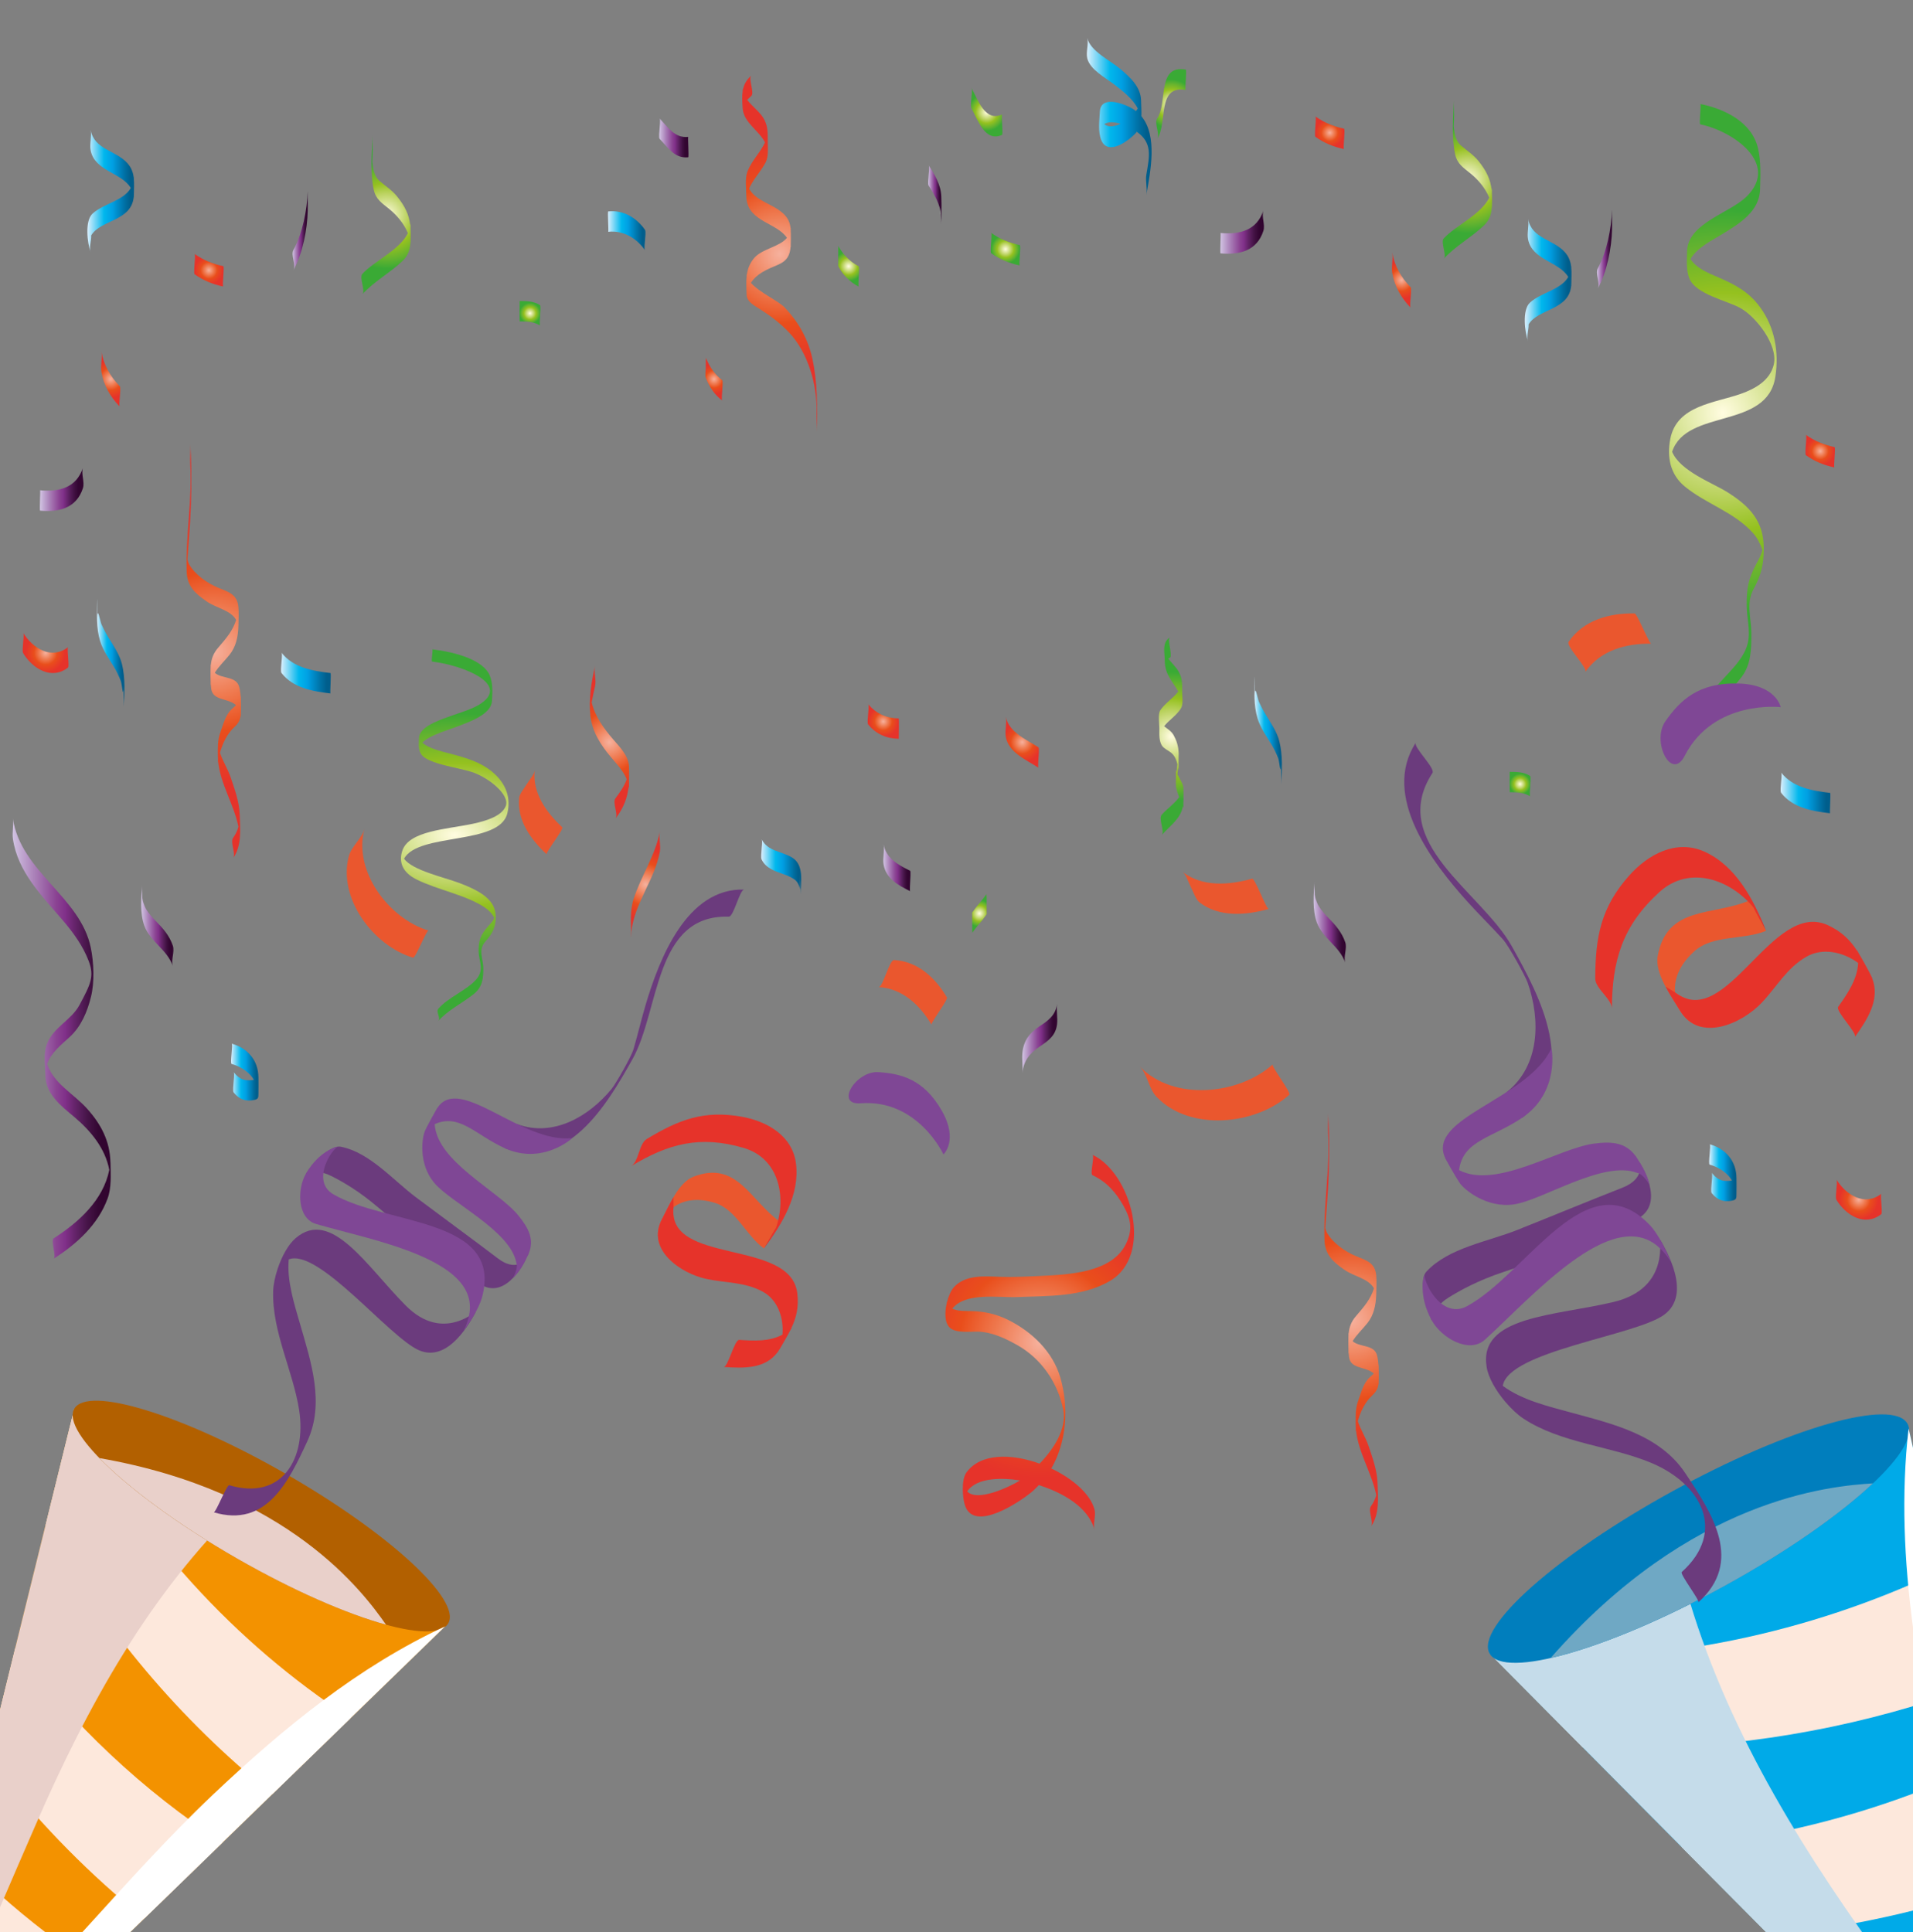 <svg width="393" height="397" viewBox="0 0 393 397" fill="none" xmlns="http://www.w3.org/2000/svg">
<rect x="0" y="0" width="393" height="397" fill="#808080" stroke="none"/>
<g clip-path="url(#clip0_813_6989)">
<path d="M22.702 238.986C22.701 238.927 22.692 238.872 22.69 238.813C22.691 238.775 22.691 238.737 22.691 238.7C22.69 238.714 22.687 238.726 22.685 238.739C22.563 234.434 20.786 231.017 17.915 227.806C15.093 224.649 11.03 222.657 9.698 218.606C10.475 216.295 12.459 214.757 14.341 213.027C16.67 210.888 17.95 207.811 18.69 204.795C19.438 201.747 19.275 197.788 18.655 194.735C16.519 184.228 4.266 179.148 2.651 168.163C2.851 169.524 2.449 170.98 2.651 172.35C3.652 179.16 8.58 184.032 12.864 189.043C15.032 191.58 16.996 194.26 18.202 197.393C19.451 200.636 18.558 202.285 16.355 206.427C14.586 209.752 10.762 211.061 9.525 214.807C8.915 216.651 9.297 219.079 9.329 220.995C9.395 224.852 12.596 227.232 15.275 229.495C18.692 232.382 21.633 235.971 22.45 240.352C21.23 246.524 16.2 251.108 11.024 254.415C10.368 254.834 11.634 258.212 11.024 258.602C15.755 255.579 20.117 251.632 22.097 246.258C22.931 243.995 22.733 241.359 22.702 238.986Z" fill="url(#paint0_linear_813_6989)"/>
<path d="M67.888 138.279C64.242 137.855 60.225 137.164 57.84 134.093C58.055 134.373 57.818 135.842 57.818 136.187C57.818 136.562 57.595 137.965 57.84 138.28C60.225 141.352 64.242 142.043 67.888 142.467C67.758 142.451 68.079 138.302 67.888 138.279Z" fill="url(#paint1_linear_813_6989)"/>
<path d="M132.494 47.205C130.752 44.728 128.046 43.104 124.957 43.436C124.778 43.456 125.074 47.61 124.957 47.623C128.046 47.291 130.753 48.915 132.494 51.391C132.274 51.078 132.515 49.671 132.515 49.297C132.515 48.894 132.741 47.555 132.494 47.205Z" fill="url(#paint2_linear_813_6989)"/>
<path d="M53.092 221.349C53.059 217.892 50.908 215.335 47.59 214.413C47.921 214.505 47.2 218.492 47.59 218.6C49.042 219.004 50.283 219.706 51.346 220.779C51.665 221.101 51.918 221.474 52.153 221.859C51.547 221.986 50.795 221.944 50.374 221.883C49.383 221.739 48.608 221.02 48.008 220.276C48.223 220.542 47.987 222.035 47.987 222.369C47.987 222.734 47.765 224.16 48.008 224.463C49.119 225.84 50.479 226.359 52.217 225.987C53.146 225.788 53.069 225.455 53.088 224.638C53.113 223.542 53.104 222.445 53.092 221.349Z" fill="url(#paint3_linear_813_6989)"/>
<path d="M162.777 176.212C160.655 174.879 157.72 174.939 156.478 172.428C156.693 172.861 156.458 174.047 156.458 174.521C156.458 175.026 156.246 176.145 156.478 176.614C157.359 178.394 159.217 178.976 160.964 179.601C161.757 179.885 162.528 180.201 163.215 180.691C164.938 181.917 164.148 185.18 164.427 179.619C164.365 180.88 164.487 182.672 164.438 183.657C164.561 181.21 165.189 177.726 162.777 176.212Z" fill="url(#paint4_linear_813_6989)"/>
<path d="M25.046 136.426C24.554 134.438 23.315 132.668 22.26 130.948C21.724 130.074 21.258 129.177 20.839 128.24C20.576 127.651 20.025 124.362 19.985 126.968C19.999 126.013 19.998 125.058 19.992 124.103C19.991 123.992 19.976 122.579 19.964 123.353C19.92 126.154 19.745 128.973 20.56 131.685C21.144 133.625 22.407 135.349 23.44 137.067C23.974 137.956 24.409 138.88 24.794 139.841C25.113 140.637 25.244 143.748 25.411 141.146C25.331 142.403 25.486 144.2 25.423 145.183C25.608 142.308 25.742 139.237 25.046 136.426Z" fill="url(#paint5_linear_813_6989)"/>
<path d="M27.491 36.7C27.491 36.591 27.491 36.48 27.491 36.37C27.489 36.419 27.479 36.459 27.476 36.507C27.346 35.451 27.006 34.454 26.172 33.525C23.773 30.852 19.393 30.776 18.621 26.704C18.875 28.044 18.365 29.538 18.621 30.891C19.428 35.144 24.974 35.448 26.875 38.625C25.344 41.27 21.329 41.794 19.024 43.88C17.369 45.377 17.936 49.968 18.621 51.826C18.252 50.828 18.786 49.486 18.741 48.351C20.729 45.095 27.015 45.497 27.482 40.412C27.485 40.436 27.494 40.457 27.496 40.481C27.496 40.373 27.496 40.267 27.496 40.158C27.502 40.061 27.51 39.968 27.511 39.868C27.523 38.764 27.592 37.706 27.491 36.7Z" fill="url(#paint6_linear_813_6989)"/>
<path d="M234.483 23.881C234.527 22.8 234.431 21.692 234.422 20.725C234.394 17.848 232.143 15.848 230.096 14.119C228.131 12.457 224.009 10.52 223.365 7.808C223.677 9.121 223.05 10.667 223.365 11.994C223.912 14.3 227.14 15.99 228.869 17.326C230.634 18.686 232.678 20.256 233.74 22.294C233.629 22.469 233.508 22.644 233.374 22.816C233.007 22.532 232.605 22.271 232.157 22.044C230.47 21.188 226.096 19.598 225.942 23.015C225.861 24.804 225.545 27.052 226.224 28.75C227.605 32.204 232.031 28.795 233.364 27.299C233.429 27.226 233.471 27.142 233.529 27.066C236.745 29.342 236.179 31.965 235.506 35.861C235.272 37.221 235.739 38.699 235.506 40.048C236.337 35.236 237.865 27.935 234.483 23.881ZM226.862 25.507C227.705 24.945 228.994 25.07 230.198 25.431C228.946 26.037 227.691 26.19 226.862 25.507Z" fill="url(#paint7_linear_813_6989)"/>
<path d="M17.031 96.124C15.686 100.208 12.168 101.079 8.239 100.73C8.33 100.738 8.083 104.903 8.239 104.917C12.168 105.266 15.686 104.394 17.031 100.311C17.449 99.043 16.62 97.374 17.031 96.124Z" fill="url(#paint8_linear_813_6989)"/>
<path d="M186.97 178.901C184.551 177.691 182.028 176.368 181.526 173.458C181.759 174.808 181.291 176.286 181.526 177.645C182.028 180.555 184.551 181.878 186.97 183.088C186.851 183.029 186.989 181.154 186.989 180.995C186.989 180.817 187.133 178.983 186.97 178.901Z" fill="url(#paint9_linear_813_6989)"/>
<path d="M35.502 194.276C34.779 192.176 33.456 190.691 31.919 189.141C31.239 188.455 30.627 187.74 30.106 186.925C29.832 186.496 29.657 186.018 29.484 185.543C29.354 185.188 29.322 184.773 29.316 184.551C29.31 184.753 29.287 185.165 29.222 185.901C29.345 184.514 29.099 183.095 29.222 181.714C28.982 184.406 28.729 187.647 29.662 190.221C30.836 193.457 34.338 195.089 35.502 198.462C35.075 197.226 35.935 195.532 35.502 194.276Z" fill="url(#paint10_linear_813_6989)"/>
<path d="M29.316 184.552C29.31 184.368 29.323 184.323 29.316 184.552V184.552Z" fill="url(#paint11_linear_813_6989)"/>
<path d="M141.382 28.125C138.572 28.422 137.243 26.129 135.52 24.356C135.722 24.564 135.5 26.166 135.5 26.45C135.5 26.762 135.285 28.301 135.52 28.543C137.243 30.315 138.572 32.609 141.382 32.312C141.56 32.293 141.268 28.138 141.382 28.125Z" fill="url(#paint12_linear_813_6989)"/>
<path d="M63.209 39.265C63.112 43.098 62.142 47.951 60.284 51.333C59.687 52.417 60.865 54.462 60.284 55.519C62.173 52.083 63.122 47.2 63.221 43.303C63.252 42.04 63.183 40.253 63.209 39.265Z" fill="url(#paint13_linear_813_6989)"/>
<path d="M217.153 206.273C216.878 208.547 215.393 209.652 213.593 210.827C211.511 212.186 210.281 213.787 210.035 216.322C209.9 217.707 210.169 219.13 210.035 220.509C210.282 217.959 211.517 216.392 213.593 215.014C215.388 213.822 216.876 212.746 217.153 210.461C217.32 209.082 216.986 207.644 217.153 206.273Z" fill="url(#paint14_linear_813_6989)"/>
<path d="M193.374 40.409C193.312 38.055 192.041 35.898 190.789 33.986C191.009 34.324 190.768 35.686 190.768 36.08C190.768 36.505 190.543 37.799 190.789 38.173C191.393 39.095 191.95 40.029 192.429 41.022C192.659 41.494 192.829 41.99 192.994 42.488C193.097 42.8 193.148 43.123 193.17 43.393C193.19 43.063 193.229 42.592 193.301 41.943C193.151 43.324 193.45 44.754 193.301 46.129C193.506 44.242 193.423 42.306 193.374 40.409Z" fill="url(#paint15_linear_813_6989)"/>
<path d="M193.17 43.393C193.109 44.411 193.228 44.067 193.17 43.393V43.393Z" fill="url(#paint16_linear_813_6989)"/>
<path d="M104.22 167.121C104.983 164.081 104.1 161.025 101.084 158.538C98.797 156.653 96.035 155.764 92.586 154.866C90.498 154.323 87.975 153.727 86.776 152.572C88.157 151.145 91.285 150.243 93.459 149.444C96.902 148.178 100.957 146.667 101.074 143.961C101.148 142.26 101.3 140.532 100.646 138.866C99.368 135.617 93.734 133.999 88.797 133.404C89.036 133.432 88.499 135.888 88.797 135.924C95.354 136.714 105.257 140.757 98.277 144.866C94.849 146.884 86.644 148.08 86.105 151.366C86.102 151.346 86.093 151.327 86.091 151.306V151.517C86.086 151.57 86.076 151.622 86.076 151.676C86.064 152.361 85.984 153.068 86.091 153.754V153.827C86.092 153.815 86.097 153.805 86.1 153.795C86.165 154.194 86.294 154.586 86.539 154.964C87.814 156.927 94.174 157.702 96.946 158.609C100.27 159.697 104.835 163.253 103.89 165.632C103.106 167.603 100.088 168.614 97.164 169.239C91.781 170.39 83.987 170.66 82.639 174.805C81.903 177.072 82.619 179.231 85.615 180.709C90.019 182.882 95.751 183.859 99.628 186.466C100.467 187.032 101.044 187.699 101.463 188.407C101.495 188.464 101.52 188.519 101.538 188.572C101.33 189.193 100.751 189.781 100.26 190.33C98.655 192.122 98.305 193.37 98.324 195.347C98.346 197.545 99.626 199.221 97.775 201.29C95.782 203.52 92.023 204.934 90.055 207.247C89.482 207.919 90.614 209.109 90.055 209.767C91.904 207.595 94.894 206.16 97.298 204.253C99.25 202.703 99.287 200.78 99.287 198.93C99.287 196.961 98.133 195.167 99.746 193.391C101.332 191.645 101.848 190.278 101.839 188.348C101.823 184.984 98.94 183.138 94.33 181.4C91.213 180.224 84.683 178.817 83.006 176.413C85.988 171.003 102.566 173.729 104.22 167.121Z" fill="url(#paint17_radial_813_6989)"/>
<path d="M209.492 50.352C207.375 49.903 205.39 49.113 203.631 47.841C203.794 47.959 203.611 49.726 203.611 49.934C203.611 50.168 203.428 51.881 203.631 52.028C205.39 53.299 207.375 54.09 209.492 54.54C209.239 54.486 209.808 50.419 209.492 50.352Z" fill="url(#paint18_radial_813_6989)"/>
<path d="M205.882 25.613C205.882 25.462 205.754 23.568 205.863 23.52C202.347 25.122 200.889 20.409 199.582 18.077C199.802 18.47 199.561 19.73 199.561 20.17C199.561 20.64 199.342 21.835 199.582 22.264C200.889 24.595 202.347 29.309 205.863 27.707C206.015 27.636 205.882 25.781 205.882 25.613Z" fill="url(#paint19_radial_813_6989)"/>
<path d="M176.403 54.702C174.63 53.777 173.141 52.287 172.216 50.515C172.257 50.596 172.201 51.077 172.201 51.129C172.196 51.622 172.194 52.115 172.194 52.61C172.194 53.103 172.196 53.596 172.201 54.09C172.202 54.178 172.159 54.596 172.216 54.703C173.141 56.476 174.63 57.965 176.403 58.89C176.279 58.826 176.422 56.96 176.422 56.797C176.423 56.613 176.571 54.791 176.403 54.702Z" fill="url(#paint20_radial_813_6989)"/>
<path d="M110.948 62.689C109.658 61.879 108.241 61.852 106.761 61.852C106.73 61.852 106.727 66.039 106.761 66.039C108.241 66.04 109.658 66.066 110.948 66.876C110.802 66.784 110.968 64.969 110.968 64.784C110.969 64.575 111.136 62.807 110.948 62.689Z" fill="url(#paint21_radial_813_6989)"/>
<path d="M202.69 187.262C202.693 186.769 202.695 186.275 202.695 185.782C202.695 185.288 202.693 184.795 202.69 184.302C202.69 184.28 202.636 183.744 202.674 183.688C201.773 185.004 200.643 186.141 199.743 187.457C199.687 187.538 199.728 188.016 199.728 188.07C199.723 188.563 199.722 189.057 199.722 189.55C199.722 190.044 199.723 190.537 199.728 191.03C199.728 191.052 199.78 191.589 199.743 191.644C200.643 190.329 201.773 189.191 202.674 187.876C202.729 187.796 202.689 187.316 202.69 187.262Z" fill="url(#paint22_radial_813_6989)"/>
<path d="M243.588 14.292C237.578 13.28 239.933 21.115 237.726 24.34C237.066 25.305 238.366 27.592 237.726 28.527C239.933 25.301 237.578 17.467 243.588 18.478C243.39 18.446 243.847 14.336 243.588 14.292Z" fill="url(#paint23_radial_813_6989)"/>
<path d="M84.342 49.517C84.367 48.966 84.363 48.4 84.363 47.815C84.363 47.574 84.349 47.35 84.338 47.121C84.337 46.679 84.337 46.239 84.337 45.797C84.332 45.973 84.299 46.141 84.276 46.312C84.03 44.077 83.201 42.375 81.57 40.35C80.534 39.064 79.155 38.201 77.922 37.14C76.917 36.274 76.642 34.662 76.49 33.265C76.509 32.811 76.53 32.356 76.551 31.901C76.606 30.642 76.495 28.849 76.539 27.864C76.376 31.544 76.021 35.312 76.775 38.947C77.195 40.969 78.48 41.731 79.976 42.951C81.544 44.23 83.001 45.965 83.791 47.897C82.1 51.382 76.845 53.648 74.451 56.261C73.741 57.034 75.132 59.706 74.451 60.448C76.904 57.772 80.113 56.081 82.72 53.591C83.9 52.464 84.229 51.195 84.322 49.809C84.328 49.842 84.337 49.875 84.342 49.907C84.343 49.778 84.342 49.647 84.342 49.517Z" fill="url(#paint24_radial_813_6989)"/>
<path d="M243.109 161.859C243.108 161.848 243.104 161.837 243.104 161.827V161.784C243.103 161.79 243.101 161.794 243.099 161.799C243.039 160.991 242.328 160.027 241.89 159.084C241.939 158.614 241.978 158.139 242.019 157.666C242.061 157.903 242.099 158.139 242.134 158.364C242.132 157.402 242.13 156.442 242.13 155.48C242.134 155.249 242.15 155.026 242.149 154.789C242.148 154.699 242.132 154.614 242.129 154.526C242.129 154.434 242.129 154.343 242.129 154.252C242.126 154.305 242.123 154.359 242.12 154.413C242.049 153.226 241.711 152.135 241.125 151.071C240.605 150.128 239.798 149.763 239.151 149.201C240.133 147.957 241.647 147.039 242.572 145.595C243.145 144.701 242.864 143.115 242.861 142.138C242.856 140.517 242.95 139.481 242.158 138.027C241.616 137.03 240.671 136.197 239.989 135.287C240.092 135.234 240.205 135.191 240.327 135.158C240.958 134.791 239.745 131.31 240.327 130.971C239.766 131.298 239.468 131.761 239.315 132.294C239.311 132.265 239.307 132.235 239.303 132.207C239.303 132.25 239.303 132.293 239.303 132.336C239.025 133.363 239.277 134.65 239.288 135.781C239.315 138.658 240.926 140.025 242.065 142.057C241.016 143.473 239.417 144.391 238.378 145.903C237.841 146.685 238.176 148.701 238.176 149.639C238.176 150.28 238.147 150.898 238.202 151.502C238.202 151.553 238.202 151.605 238.202 151.657C238.203 151.628 238.209 151.602 238.21 151.574C238.264 152.086 238.379 152.588 238.637 153.083C238.972 153.73 240.056 154.21 240.605 154.657C241.32 155.238 241.67 156.12 241.883 157.021C241.818 157.549 241.753 158.077 241.697 158.606C241.649 158.464 241.608 158.323 241.583 158.185C241.584 158.776 241.585 159.369 241.586 159.962C241.571 160.252 241.563 160.543 241.564 160.835C241.564 160.973 241.58 161.099 241.587 161.229C241.588 161.585 241.588 161.941 241.589 162.297C241.602 162.107 241.622 161.926 241.638 161.738C241.748 162.48 241.979 163.126 242.244 163.76C241.285 165.139 239.795 166.109 238.653 167.395C237.947 168.192 239.331 170.818 238.653 171.582C240.503 169.498 242.509 168.244 243.007 165.677C243.039 165.774 243.075 165.868 243.104 165.97V164.872C243.113 164.728 243.124 164.585 243.124 164.432C243.127 163.578 243.141 162.717 243.109 161.859Z" fill="url(#paint25_radial_813_6989)"/>
<path d="M224.426 237.252C224.932 237.485 223.869 241.181 224.426 241.439C227.299 242.766 229.241 244.96 230.777 247.685C232.415 250.59 232.717 252.745 231.278 255.631C228.356 261.496 219.474 261.866 213.882 262.134C211.069 262.268 208.219 262.423 205.405 262.326C202.175 262.213 198.327 261.863 195.955 264.467C195.394 265.083 194.864 266.26 194.539 267.556C194.528 267.509 194.513 267.467 194.504 267.417V267.698C194.047 269.63 194.056 271.792 195.13 272.781C196.398 273.948 199.424 273.543 200.986 273.59C203.765 273.672 206.502 274.969 208.891 276.299C213.912 279.095 217.361 284.1 218.43 289.695C219.163 293.532 216.54 297.63 213.577 300.704C207.779 298.6 201.375 298.516 198.506 302.575C197.472 304.038 197.704 307.818 198.291 309.421C200.28 314.855 209.59 308.443 211.732 306.71C212.341 306.216 212.894 305.677 213.423 305.118C218.235 306.635 223.568 309.574 224.847 314.294C224.497 313.002 225.2 311.414 224.847 310.107C223.985 306.922 220.35 303.777 215.977 301.702C219.158 296.192 219.615 289.116 217.831 283.02C216.267 277.676 212.002 273.622 207.149 271.192C204.714 269.973 202.253 269.428 199.562 269.365C198.492 269.34 196.772 269.42 195.634 268.866C198.368 265.447 205.063 266.64 208.968 266.481C215.358 266.218 222.25 266.513 227.973 263.202C237.123 257.905 232.395 240.935 224.426 237.252ZM198.706 306.418C200.667 303.428 206.227 303.605 209.54 304.162C207.392 305.484 200.782 308.636 198.706 306.418Z" fill="url(#paint26_radial_813_6989)"/>
<path d="M166.865 73.572C165.993 69.636 164.015 66.136 161.258 63.229C159.913 61.81 156.015 60.101 154.265 58.117C155.486 56.215 157.491 55.372 159.789 54.415C161.772 53.588 162.287 52.344 162.421 50.678C162.428 50.722 162.439 50.762 162.446 50.806C162.446 50.627 162.446 50.447 162.446 50.267C162.461 49.948 162.466 49.617 162.466 49.27C162.468 48.535 162.484 47.863 162.442 47.227C162.44 47.05 162.44 46.873 162.44 46.694C162.438 46.774 162.422 46.842 162.416 46.919C162.3 45.814 161.95 44.828 160.9 43.864C158.67 41.813 155.292 41.35 153.897 38.758C154.698 36.874 156.202 35.368 157.231 33.473C157.954 32.143 157.717 30.369 157.717 28.927C157.717 27.396 157.759 26.107 157.071 24.688C156.294 23.092 154.582 21.96 153.508 20.516C153.752 20.249 154.032 19.993 154.346 19.716C155.056 19.094 153.672 16.12 154.346 15.529C153.315 16.433 152.829 17.409 152.617 18.476C152.603 18.382 152.585 18.288 152.579 18.189C152.579 18.356 152.579 18.523 152.579 18.69C152.403 19.769 152.485 20.94 152.568 22.227C152.568 22.24 152.572 22.253 152.573 22.265C152.573 22.277 152.573 22.289 152.573 22.301C152.574 22.297 152.576 22.293 152.578 22.288C152.807 25.22 155.871 26.75 157.158 29.262C156.185 31.367 154.389 33.036 153.549 35.264C153.012 36.691 153.317 38.758 153.325 40.255C153.326 40.42 153.337 40.577 153.349 40.732C153.349 40.893 153.349 41.056 153.349 41.218C153.352 41.12 153.363 41.027 153.368 40.933C153.897 45.553 159.511 45.747 161.67 48.855C160.078 50.821 156.42 51.059 154.765 53.212C153.944 54.281 153.578 55.363 153.424 56.489C153.414 56.418 153.393 56.349 153.392 56.277C153.391 56.434 153.39 56.592 153.39 56.749C153.261 57.956 153.354 59.216 153.385 60.568C153.418 61.966 154.888 62.737 155.923 63.388C158.192 64.816 160.244 66.346 162.097 68.3C165.982 72.398 167.939 79.133 167.739 84.689C167.693 85.95 167.786 87.739 167.75 88.727C167.932 83.657 167.967 78.544 166.865 73.572Z" fill="url(#paint27_radial_813_6989)"/>
<path d="M49.48 143.668C49.48 143.484 49.48 143.3 49.48 143.116C49.473 143.15 49.461 143.178 49.453 143.212C49.408 142.525 49.325 141.841 49.146 141.147C48.552 138.836 45.633 139.548 44.131 138.227C44.944 136.889 46.172 135.759 47.159 134.521C48.473 132.871 48.889 130.877 48.97 128.835C48.971 128.843 48.973 128.849 48.973 128.857C48.973 128.813 48.973 128.769 48.973 128.726C48.98 128.565 48.987 128.405 48.989 128.243C49.001 127.067 49.087 125.841 48.973 124.669C48.722 122.092 46.964 121.627 44.821 120.746C42.566 119.82 40.048 118.051 38.83 115.903C38.682 115.587 38.58 115.257 38.505 114.919C38.65 113.093 38.78 111.265 38.908 109.438C39.326 103.442 39.459 97.399 39.103 91.395C39.162 92.378 39.018 94.173 39.092 95.433C39.528 102.803 38.097 110.104 38.347 117.469C38.448 120.447 40.083 121.921 42.448 123.561C44.445 124.947 47.374 125.332 48.513 127.362C47.847 129.515 46.517 131.113 44.839 133.045C43.853 134.18 43.434 135.306 43.309 136.646C43.3 136.6 43.287 136.564 43.28 136.515V137.013C43.27 137.19 43.263 137.367 43.261 137.552C43.256 138.423 43.241 139.288 43.28 140.152V140.702C43.282 140.662 43.297 140.627 43.299 140.588C43.319 140.899 43.349 141.209 43.392 141.519C43.735 144.009 46.843 143.39 48.483 144.867C48.219 145.138 47.92 145.397 47.603 145.69C46.296 146.895 45.837 148.927 45.248 150.538C44.972 151.291 44.849 152.042 44.794 152.8C44.792 152.769 44.784 152.739 44.782 152.709C44.782 152.796 44.782 152.883 44.782 152.971C44.737 153.73 44.755 154.496 44.757 155.283C44.758 155.444 44.772 155.602 44.779 155.763C44.778 156.115 44.778 156.467 44.777 156.821C44.788 156.714 44.81 156.601 44.824 156.492C45.276 161.064 48.043 165.23 48.982 169.846C48.771 170.642 48.439 171.354 47.89 172.131C47.221 173.074 48.536 175.404 47.89 176.317C49.698 173.765 49.352 170.346 49.242 167.349C49.146 164.705 48.203 162.121 47.361 159.644C46.813 158.032 45.768 156.369 45.189 154.667C45.73 152.681 46.721 150.689 48.121 149.396C49.021 148.568 49.331 147.883 49.44 146.981C49.45 147.066 49.468 147.138 49.474 147.229C49.474 147.018 49.474 146.807 49.474 146.596C49.491 146.339 49.498 146.069 49.499 145.767C49.502 145.051 49.507 144.357 49.48 143.668Z" fill="url(#paint28_radial_813_6989)"/>
<path d="M184.642 147.602C182.102 147.56 179.999 146.633 178.361 144.671C178.575 144.927 178.341 146.441 178.341 146.765C178.341 147.119 178.119 148.567 178.361 148.858C179.999 150.82 182.102 151.746 184.642 151.789C184.65 151.789 184.697 147.603 184.642 147.602Z" fill="url(#paint29_radial_813_6989)"/>
<path d="M148.359 78.099C146.757 76.87 145.765 75.349 145.009 73.493C145.052 73.599 144.995 74.023 144.994 74.106C144.99 74.599 144.989 75.093 144.989 75.586C144.989 76.138 144.795 77.155 145.009 77.68C145.765 79.535 146.756 81.056 148.358 82.285C148.186 82.153 148.379 80.411 148.379 80.192C148.379 79.947 148.569 78.259 148.359 78.099Z" fill="url(#paint30_radial_813_6989)"/>
<path d="M135.547 170.856C134.639 175.791 131.678 179.968 130.16 184.702C129.383 187.12 129.628 189.842 129.674 192.342C129.689 193.116 129.702 191.701 129.702 191.591C129.703 191.54 129.701 191.489 129.702 191.438C130.326 185.579 134.485 180.814 135.547 175.043C135.795 173.688 135.299 172.199 135.547 170.856Z" fill="url(#paint31_radial_813_6989)"/>
<path d="M24.605 79.355C22.675 77.369 21.298 74.987 20.837 72.237C21.063 73.589 20.609 75.063 20.837 76.424C21.297 79.175 22.675 81.557 24.605 83.543C24.404 83.335 24.626 81.732 24.626 81.449C24.627 81.135 24.841 79.596 24.605 79.355Z" fill="url(#paint32_radial_813_6989)"/>
<path d="M45.853 54.681C43.737 54.232 41.752 53.441 39.992 52.169C40.156 52.287 39.972 54.053 39.972 54.264C39.972 54.496 39.791 56.21 39.992 56.356C41.752 57.629 43.737 58.419 45.853 58.869C45.6 58.815 46.169 54.748 45.853 54.681Z" fill="url(#paint33_radial_813_6989)"/>
<path d="M276.108 26.44C273.991 25.99 272.005 25.201 270.246 23.928C270.41 24.046 270.225 25.813 270.225 26.021C270.225 26.254 270.043 27.968 270.246 28.115C272.005 29.387 273.991 30.177 276.108 30.627C275.854 30.573 276.422 26.507 276.108 26.44Z" fill="url(#paint34_radial_813_6989)"/>
<path d="M213.336 153.541C210.898 151.943 207.236 150.458 206.636 147.261C206.889 148.603 206.382 150.095 206.636 151.448C207.236 154.645 210.898 156.131 213.336 157.728C213.185 157.63 213.358 155.828 213.358 155.636C213.358 155.419 213.528 153.667 213.336 153.541Z" fill="url(#paint35_radial_813_6989)"/>
<path d="M14 135.05C14 134.827 13.806 133.093 13.978 132.957C10.604 135.602 6.719 133.213 4.768 130.026C4.988 130.387 4.746 131.705 4.746 132.119C4.746 132.564 4.524 133.815 4.768 134.212C6.719 137.4 10.605 139.789 13.978 137.144C14.19 136.977 14 135.299 14 135.05Z" fill="url(#paint36_radial_813_6989)"/>
<path d="M375.963 162.898C372.317 162.474 368.3 161.783 365.915 158.712C366.131 158.991 365.893 160.46 365.893 160.805C365.893 161.18 365.67 162.583 365.915 162.898C368.3 165.97 372.317 166.661 375.963 167.085C375.834 167.071 376.155 162.92 375.963 162.898Z" fill="url(#paint37_linear_813_6989)"/>
<path d="M356.738 242.028C356.705 238.571 354.554 236.014 351.236 235.092C351.567 235.184 350.847 239.171 351.236 239.279C352.689 239.683 353.93 240.385 354.992 241.458C355.311 241.78 355.565 242.153 355.799 242.538C355.194 242.665 354.442 242.623 354.022 242.562C353.03 242.418 352.255 241.699 351.655 240.954C351.87 241.221 351.635 242.714 351.635 243.048C351.635 243.413 351.412 244.839 351.655 245.141C352.768 246.519 354.127 247.038 355.865 246.666C356.793 246.467 356.716 246.134 356.735 245.317C356.759 244.221 356.75 243.124 356.738 242.028Z" fill="url(#paint38_linear_813_6989)"/>
<path d="M262.829 152.331C262.336 150.343 261.097 148.572 260.043 146.853C259.507 145.979 259.04 145.081 258.622 144.145C258.359 143.556 257.808 140.267 257.768 142.872C257.782 141.918 257.781 140.963 257.775 140.008C257.774 139.897 257.757 138.484 257.747 139.258C257.703 142.058 257.528 144.878 258.343 147.589C258.927 149.53 260.189 151.254 261.223 152.972C261.757 153.86 262.192 154.784 262.577 155.746C262.895 156.542 263.027 159.652 263.194 157.05C263.114 158.308 263.269 160.104 263.206 161.087C263.39 158.213 263.525 155.142 262.829 152.331Z" fill="url(#paint39_linear_813_6989)"/>
<path d="M322.791 54.981C322.791 54.871 322.791 54.761 322.791 54.651C322.789 54.7 322.779 54.74 322.776 54.788C322.646 53.732 322.305 52.735 321.471 51.805C319.073 49.132 314.693 49.057 313.921 44.984C314.175 46.325 313.664 47.819 313.921 49.171C314.727 53.425 320.273 53.729 322.175 56.906C320.644 59.551 316.629 60.075 314.324 62.161C312.669 63.658 313.235 68.248 313.921 70.106C313.551 69.107 314.086 67.766 314.041 66.631C316.028 63.376 322.314 63.777 322.782 58.693C322.784 58.717 322.794 58.737 322.796 58.762C322.796 58.654 322.796 58.547 322.796 58.438C322.801 58.342 322.81 58.249 322.811 58.148C322.822 57.044 322.89 55.986 322.791 54.981Z" fill="url(#paint40_linear_813_6989)"/>
<path d="M259.54 43.263C258.195 47.347 254.675 48.218 250.747 47.869C250.838 47.877 250.592 52.042 250.747 52.056C254.676 52.405 258.195 51.533 259.54 47.45C259.956 46.182 259.128 44.513 259.54 43.263Z" fill="url(#paint41_linear_813_6989)"/>
<path d="M276.365 193.594C275.641 191.494 274.319 190.009 272.782 188.459C272.102 187.773 271.49 187.058 270.969 186.243C270.695 185.814 270.519 185.336 270.347 184.862C270.217 184.506 270.185 184.092 270.179 183.869C270.173 184.071 270.151 184.483 270.085 185.219C270.208 183.832 269.962 182.413 270.085 181.032C269.845 183.724 269.592 186.965 270.525 189.539C271.699 192.775 275.201 194.407 276.365 197.78C275.94 196.545 276.8 194.851 276.365 193.594Z" fill="url(#paint42_linear_813_6989)"/>
<path d="M270.18 183.871C270.174 183.686 270.186 183.641 270.18 183.871V183.871Z" fill="url(#paint43_linear_813_6989)"/>
<path d="M331.162 43.063C331.066 46.897 330.095 51.75 328.237 55.131C327.64 56.215 328.818 58.26 328.237 59.317C330.126 55.882 331.075 50.998 331.173 47.101C331.204 45.838 331.137 44.05 331.162 43.063Z" fill="url(#paint44_linear_813_6989)"/>
<path d="M364.727 77.382C365.49 72.332 364.607 67.254 361.591 63.121C359.303 59.99 356.543 58.512 353.093 57.021C351.005 56.119 348.482 55.128 347.283 53.209C348.664 50.839 351.792 49.34 353.966 48.012C357.41 45.91 361.464 43.4 361.582 38.904C361.656 36.078 361.808 33.208 361.153 30.44C359.875 25.042 354.241 22.353 349.305 21.365C349.543 21.412 349.006 25.492 349.305 25.552C355.861 26.865 365.765 33.582 358.785 40.408C355.356 43.76 347.151 45.747 346.611 51.208C346.608 51.173 346.6 51.142 346.598 51.107V51.457C346.592 51.545 346.583 51.631 346.583 51.721C346.571 52.858 346.491 54.033 346.598 55.174V55.294C346.599 55.276 346.603 55.259 346.606 55.241C346.671 55.905 346.8 56.557 347.045 57.183C348.32 60.445 354.68 61.731 357.453 63.24C360.777 65.048 365.342 70.955 364.396 74.906C363.612 78.181 360.595 79.862 357.67 80.9C352.287 82.811 344.493 83.26 343.145 90.146C342.409 93.912 343.126 97.5 346.121 99.955C350.526 103.567 356.258 105.187 360.134 109.519C360.974 110.458 361.551 111.566 361.969 112.744C362.002 112.838 362.025 112.929 362.045 113.017C361.837 114.048 361.257 115.027 360.766 115.938C359.162 118.917 358.812 120.989 358.831 124.274C358.852 127.926 360.132 130.709 358.282 134.148C356.289 137.853 352.529 140.202 350.562 144.044C349.989 145.161 351.121 147.139 350.562 148.231C352.41 144.622 355.4 142.239 357.804 139.069C359.756 136.494 359.793 133.3 359.793 130.226C359.793 126.954 358.639 123.975 360.252 121.024C361.839 118.123 362.354 115.851 362.345 112.645C362.329 107.058 359.447 103.989 354.837 101.101C351.719 99.147 345.189 96.812 343.512 92.816C346.496 83.832 363.074 88.36 364.727 77.382Z" fill="url(#paint45_radial_813_6989)"/>
<path d="M314.346 159.413C313.056 158.603 311.639 158.576 310.159 158.575C310.128 158.575 310.125 162.761 310.159 162.761C311.639 162.762 313.056 162.789 314.346 163.599C314.199 163.507 314.365 161.692 314.365 161.506C314.365 161.298 314.534 159.531 314.346 159.413Z" fill="url(#paint46_radial_813_6989)"/>
<path d="M306.497 42.232C306.521 41.682 306.518 41.115 306.518 40.531C306.518 40.29 306.503 40.066 306.493 39.837C306.492 39.395 306.492 38.954 306.492 38.513C306.487 38.689 306.454 38.857 306.431 39.027C306.185 36.792 305.355 35.091 303.724 33.066C302.689 31.78 301.31 30.917 300.077 29.855C299.072 28.989 298.796 27.377 298.644 25.98C298.664 25.527 298.685 25.072 298.704 24.617C298.761 23.357 298.649 21.565 298.693 20.58C298.53 24.259 298.174 28.028 298.929 31.663C299.349 33.685 300.634 34.447 302.13 35.667C303.698 36.945 305.155 38.68 305.945 40.612C304.254 44.098 298.999 46.364 296.604 48.976C295.895 49.75 297.285 52.421 296.604 53.163C299.058 50.486 302.267 48.797 304.874 46.307C306.054 45.179 306.383 43.91 306.476 42.525C306.482 42.558 306.491 42.591 306.496 42.623C306.498 42.493 306.497 42.363 306.497 42.232Z" fill="url(#paint47_radial_813_6989)"/>
<path d="M283.23 280.993C283.23 280.809 283.23 280.625 283.231 280.441C283.224 280.475 283.211 280.503 283.204 280.536C283.159 279.849 283.075 279.166 282.896 278.471C282.303 276.16 279.384 276.872 277.882 275.551C278.694 274.213 279.923 273.083 280.91 271.845C282.224 270.195 282.639 268.201 282.721 266.159C282.722 266.167 282.724 266.173 282.724 266.18C282.724 266.137 282.724 266.092 282.724 266.049C282.73 265.888 282.738 265.728 282.74 265.566C282.752 264.39 282.838 263.165 282.724 261.993C282.472 259.416 280.715 258.951 278.571 258.07C276.317 257.143 273.799 255.376 272.581 253.227C272.432 252.911 272.329 252.581 272.256 252.243C272.401 250.417 272.531 248.589 272.659 246.762C273.077 240.766 273.209 234.723 272.854 228.719C272.913 229.702 272.768 231.497 272.842 232.757C273.279 240.127 271.847 247.428 272.098 254.793C272.199 257.771 273.834 259.245 276.198 260.885C278.195 262.271 281.124 262.656 282.264 264.686C281.597 266.839 280.267 268.437 278.589 270.369C277.603 271.504 277.185 272.63 277.059 273.97C277.051 273.924 277.038 273.888 277.03 273.839V274.337C277.021 274.513 277.013 274.691 277.012 274.876C277.007 275.747 276.993 276.612 277.03 277.476V278.026C277.033 277.986 277.047 277.951 277.051 277.912C277.071 278.222 277.101 278.533 277.144 278.843C277.486 281.333 280.595 280.714 282.234 282.191C281.97 282.461 281.671 282.72 281.354 283.014C280.048 284.219 279.589 286.251 279 287.863C278.723 288.616 278.6 289.367 278.546 290.125C278.543 290.094 278.536 290.064 278.534 290.034C278.534 290.121 278.534 290.209 278.534 290.296C278.489 291.055 278.507 291.821 278.508 292.608C278.509 292.769 278.524 292.927 278.53 293.088C278.529 293.44 278.529 293.792 278.528 294.145C278.539 294.038 278.562 293.925 278.575 293.816C279.027 298.388 281.794 302.554 282.735 307.17C282.524 307.966 282.192 308.678 281.642 309.455C280.973 310.398 282.288 312.728 281.642 313.641C283.451 311.089 283.104 307.67 282.995 304.673C282.899 302.029 281.955 299.445 281.113 296.968C280.565 295.356 279.521 293.693 278.942 291.991C279.482 290.004 280.474 288.013 281.874 286.72C282.773 285.892 283.084 285.207 283.193 284.305C283.202 284.39 283.221 284.462 283.226 284.553C283.226 284.342 283.226 284.131 283.226 283.92C283.243 283.663 283.251 283.393 283.252 283.091C283.253 282.376 283.257 281.682 283.23 280.993Z" fill="url(#paint48_radial_813_6989)"/>
<path d="M289.786 59.011C287.856 57.026 286.479 54.643 286.019 51.894C286.244 53.246 285.79 54.719 286.019 56.081C286.478 58.831 287.856 61.214 289.786 63.199C289.586 62.992 289.807 61.389 289.807 61.106C289.807 60.792 290.022 59.252 289.786 59.011Z" fill="url(#paint49_radial_813_6989)"/>
<path d="M376.87 91.854C374.754 91.404 372.768 90.614 371.009 89.342C371.173 89.46 370.988 91.226 370.988 91.435C370.988 91.668 370.807 93.382 371.009 93.528C372.768 94.801 374.754 95.59 376.87 96.041C376.617 95.987 377.185 91.92 376.87 91.854Z" fill="url(#paint50_radial_813_6989)"/>
<path d="M386.506 247.356C386.506 247.133 386.311 245.399 386.485 245.263C383.111 247.909 379.225 245.519 377.274 242.332C377.495 242.693 377.254 244.01 377.254 244.424C377.254 244.87 377.031 246.12 377.274 246.519C379.225 249.706 383.112 252.096 386.485 249.45C386.696 249.284 386.506 247.606 386.506 247.356Z" fill="url(#paint51_radial_813_6989)"/>
<path d="M129.226 160.3C129.251 159.623 129.248 158.917 129.23 158.17C129.23 158.163 129.23 158.155 129.23 158.148C129.23 158.148 129.23 158.15 129.23 158.152C129.223 157.921 129.215 157.687 129.207 157.447C129.13 155.314 127.33 153.478 126.027 151.969C124.034 149.661 122.267 147.251 121.553 144.316C121.738 143.201 121.996 142.099 122.25 140.981C122.553 139.648 121.95 138.112 122.25 136.794C121.495 140.109 120.894 143.656 121.294 147.086C121.674 150.354 123.368 153.002 125.439 155.475C126.694 156.974 128.055 158.366 128.754 160.108C128.237 161.514 127.396 162.746 126.437 164.009C125.754 164.91 127.097 167.326 126.437 168.195C128.202 165.869 128.903 163.839 129.139 161.549C129.175 161.782 129.215 162.013 129.224 162.26C129.224 161.606 129.226 160.953 129.226 160.3Z" fill="url(#paint52_radial_813_6989)"/>
<path d="M325.169 359.012L345.432 379.437L362.817 396.948H393V297.471L391.877 292.519L306.002 339.695L306.683 340.377L325.169 359.012Z" fill="#00AAE8"/>
<path d="M393 325.314C366.078 337.028 336.505 342.285 306.682 340.377L325.169 359.012C348.105 359.972 371.023 357.08 393 350.541V325.314Z" fill="#FDE8DC"/>
<path d="M369.669 396.948C377.518 395.917 385.308 394.441 393 392.527V368.502C377.738 374.205 361.744 377.889 345.432 379.436L362.817 396.947L369.669 396.948Z" fill="#FDE8DC"/>
<path d="M325.169 359.012L345.433 379.436L362.818 396.948H382.531C382.422 396.792 382.311 396.634 382.201 396.479C365.2 372.297 350.781 346.97 344.396 318.603L306.003 339.695L306.683 340.377L325.169 359.012Z" fill="#C5DCEA"/>
<path d="M391.877 292.519C394.828 297.893 377.998 312.81 354.284 325.837C330.57 338.864 308.953 345.07 306.002 339.695C303.049 334.322 319.88 319.405 343.593 306.377C367.307 293.351 388.923 287.147 391.877 292.519Z" fill="#007EBD"/>
<path d="M318.547 340.647C327.647 338.582 340.613 333.347 354.284 325.838C367.175 318.756 378.025 311.118 384.775 304.756C375.926 305.316 347.39 307.779 318.547 340.647Z" fill="#6FA8C4"/>
<path d="M393 297.473L392.095 293.483C390.545 307.034 391.176 320.703 393 334.344V297.473Z" fill="white"/>
<path d="M365.82 145.282C365.82 145.282 352.04 143.662 346.088 155.301C343.377 160.6 339.198 152.338 342.159 148.148C345.118 143.957 348.851 140.192 357.152 140.429C364.896 140.649 365.82 145.282 365.82 145.282Z" fill="#7F4795"/>
<path d="M341.821 270.156C347.77 265.876 342.121 256.621 341.134 254.812C340.506 253.659 343.655 264.586 331.486 267.494C319.357 270.389 303.699 270.343 305.411 280.862C305.778 283.109 307.344 285.742 309.181 287.925L309.262 288.069C309.247 288.041 309.242 288.014 309.231 287.983C310.456 289.431 311.795 290.68 312.988 291.466C320.634 296.489 330.803 297.064 339.132 300.509C349.548 304.815 354.745 314.64 345.495 322.973C345.052 323.37 349.275 328.865 348.911 329.193C358.184 320.841 351.853 311.072 346.189 302.618C340.904 294.732 331.29 292.541 322.735 290.205C318.235 288.976 312.678 287.674 308.721 284.719C309.941 277.579 335.873 274.436 341.821 270.156Z" fill="#6B3B7D"/>
<path d="M336.844 238.888C336.844 238.888 338.005 242.163 333.337 243.998C326.104 246.837 318.925 249.815 311.705 252.695C305.696 255.093 297.579 256.352 293.056 261.238C290.919 263.548 294.127 271.257 294.127 271.257C294.127 271.257 294.246 268.675 297.563 266.601C299.923 265.127 303.596 263.077 308.947 261.306C319.159 257.926 326.556 254.182 336.587 250.292C342.277 247.032 336.844 238.888 336.844 238.888Z" fill="#6B3B7D"/>
<path d="M294.283 158.799C294.917 157.827 290.282 153.472 290.866 152.578C283.703 163.548 294.266 177.296 301.629 185.434C303.944 187.994 306.414 190.409 308.733 192.966C309.978 194.338 313.383 200.598 313.837 201.896C316.542 209.643 316.302 218.939 309.598 224.318C309.237 224.606 312.971 229.434 312.694 229.657C324.549 220.147 316.465 204.866 310.546 194.342C304.287 183.211 284.992 173.027 294.283 158.799Z" fill="#6B3B7D"/>
<path d="M338.859 243.405C338.421 240.996 336.464 238.196 336.38 238.062C336.191 237.72 335.957 237.361 336.021 237.522C333.983 234.716 331.155 234.473 327.475 234.953C320.147 235.914 307.363 244.412 299.749 240.398C300.524 234.291 306.538 233.816 312.695 229.656C320.515 224.369 318.761 215.294 318.715 215.392C313.801 225.901 292.934 229.613 296.918 237.954C296.89 237.921 296.839 237.86 296.839 237.86C296.839 237.86 299.074 241.948 299.994 243.2C300.913 244.452 305.415 248.252 311.02 247.444C316.865 246.603 329.419 238.254 336.37 240.983C337.549 241.127 338.859 243.405 338.859 243.405Z" fill="#7F4795"/>
<path d="M338.953 251.715C326.012 238.075 313.705 261.704 301.361 268.362C296.642 270.908 292.936 264.691 292.618 261.95C292.551 261.99 291.222 265.971 294.126 271.259C296.093 274.84 301.783 278.217 305.068 275.232C314.683 266.501 331.157 247.563 340.785 256.243C342.497 257.784 343.333 259.421 343.333 259.421C342.36 257.051 340.732 253.588 338.953 251.715Z" fill="#7F4795"/>
<path d="M359.423 184.998C351.911 188.229 342.43 185.981 340.554 196.434C339.914 200.012 343.347 204.645 345.093 207.572C346.325 209.633 348.003 210.675 349.851 211.022L346.662 205.219C345.819 204.984 344.969 204.551 344.113 203.881C343.873 200.697 345.381 197.884 348.076 195.439C351.893 191.972 358.3 193.172 362.842 191.218C362.682 191.287 359.682 184.888 359.423 184.998Z" fill="#EA572E"/>
<path d="M381.95 196.034C381.806 195.775 381.666 195.517 381.527 195.259C381.536 195.301 381.534 195.339 381.544 195.38C380.113 193.193 378.402 191.402 375.475 190.066C363.974 184.819 354.661 212.113 344.114 203.882L342.167 202.703C343.125 204.509 344.288 206.222 345.094 207.573C349.125 214.312 357.887 210.275 361.922 206.01C365.065 202.688 367.002 198.937 371.08 196.571C374.42 194.629 378.67 195.576 381.732 197.839C381.564 201.16 379.645 204.016 377.634 206.845C377.012 207.724 381.62 212.265 381.053 213.065C383.725 209.308 386.336 205.266 384.565 200.862C384.606 200.93 384.656 200.996 384.696 201.065C384.621 200.927 384.546 200.791 384.473 200.653C384.367 200.412 384.258 200.17 384.126 199.925C383.363 198.519 382.679 197.227 381.95 196.034Z" fill="#E6332A"/>
<path d="M350.127 174.959C344.326 172.361 338.543 175.575 334.721 179.854C328.849 186.432 327.758 192.533 327.722 201.021C327.711 203.116 331.146 205.201 331.139 207.242C331.181 197.323 333.31 190.184 340.913 183.271C347.142 177.607 355.55 180.763 360.216 186.435C360.527 187.063 360.844 187.689 361.183 188.308C362.211 190.175 362.7 191.031 362.655 190.907C362.707 191.004 362.758 191.098 362.809 191.194C360.245 184.819 356.629 177.872 350.127 174.959Z" fill="#E6332A"/>
<path d="M261.462 218.687C254.484 224.965 240.989 226.291 234.164 219.108C235.731 220.755 235.997 223.661 237.581 225.328C244.406 232.51 257.903 231.185 264.879 224.907C265.322 224.51 261.099 219.014 261.462 218.687Z" fill="#EA572E"/>
<path d="M335.797 126.028C330.606 125.948 325.339 127.386 322.258 131.846C321.631 132.757 326.25 137.234 325.677 138.065C328.756 133.605 334.022 132.168 339.215 132.248C338.954 132.244 337.679 129.378 337.537 129.121C337.379 128.833 336.143 126.034 335.797 126.028Z" fill="#EA572E"/>
<path d="M257.231 180.526C252.542 181.84 247.076 182.293 242.994 179.17C243.682 179.699 244.26 181.547 244.672 182.297C245.106 183.091 245.669 184.825 246.41 185.391C250.494 188.513 255.959 188.06 260.647 186.746C260.183 186.875 257.798 180.366 257.231 180.526Z" fill="#EA572E"/>
<path d="M15.253 289.437L15.047 290.286L9.366 313.327L3.139 338.579L0 351.331V396.948H26.768L29.638 394.164L45.7 378.566L55.944 368.617L72.008 353.012L92.088 333.512L15.253 289.437Z" fill="#F39200"/>
<path d="M72.008 353.012L55.943 368.617C36.977 353.36 21.143 334.59 9.366 313.326L15.047 290.285C28.512 315.908 48.181 337.443 72.008 353.012Z" fill="#FDE8DC"/>
<path d="M3.139 338.579L0 351.331V364.217C8.714 375.246 18.64 385.304 29.638 394.163L45.7 378.566C29.319 367.852 14.91 354.314 3.139 338.579Z" fill="#FDE8DC"/>
<path d="M0 389.268V396.948H9.29C6.1 394.503 3.006 391.937 0 389.268Z" fill="#FDE8DC"/>
<path d="M15.253 289.437L15.047 290.286L9.366 313.327L3.138 338.579L0 351.331V391.849C2.411 386.209 4.857 380.584 7.294 374.98C17.953 350.473 30.714 327.423 49.604 309.143L15.253 289.437Z" fill="#E9D0CA"/>
<path d="M92.088 333.512C89.33 338.321 69.894 332.351 48.677 320.18C27.459 308.009 12.495 294.247 15.253 289.437C18.011 284.629 37.447 290.599 58.664 302.769C79.881 314.941 94.845 328.704 92.088 333.512Z" fill="#B26000"/>
<path d="M20.424 299.569C26.302 305.623 36.445 313.165 48.676 320.18C60.212 326.797 71.214 331.574 79.302 333.791C74.704 327.226 59.371 306.361 20.424 299.569Z" fill="#E9D0CA"/>
<path d="M26.768 396.948L29.637 394.164L45.7 378.567L55.944 368.617L72.009 353.012L91.447 334.135C73.673 342.367 58.257 354.983 43.795 368.667C34.305 377.652 25.708 387.328 16.929 396.947L26.768 396.948Z" fill="white"/>
<path d="M193.82 237.182C193.82 237.182 188.583 225.785 176.798 226.669C171.43 227.072 175.841 219.957 180.469 220.269C185.097 220.58 189.76 221.689 193.486 228.208C196.959 234.289 193.82 237.182 193.82 237.182Z" fill="#7F4795"/>
<path d="M86.139 277.441C92.243 280.017 96.728 271.302 97.658 269.687C98.253 268.66 91.3 276.234 83.329 268.208C75.384 260.211 68.05 248.102 60.738 254.377C59.175 255.718 57.88 258.166 57.062 260.613L56.988 260.742C57.003 260.718 57.021 260.701 57.039 260.678C56.498 262.305 56.165 263.927 56.121 265.216C55.843 273.482 60.185 281.601 61.447 289.653C63.027 299.718 57.888 308.354 47.104 305.136C46.591 304.983 44.336 310.827 43.911 310.702C54.723 313.927 59.284 304.443 63.141 296.091C66.74 288.299 63.905 279.849 61.68 272.146C60.511 268.094 58.899 263.19 59.318 258.746C65.402 256.327 80.035 274.864 86.139 277.441Z" fill="#6B3B7D"/>
<path d="M107.93 258.88C107.93 258.88 105.948 261.319 102.336 258.578C96.738 254.332 91.061 250.193 85.439 245.977C80.759 242.467 75.967 236.794 70.065 235.603C67.276 235.042 62.836 241.147 62.836 241.147C62.836 241.147 64.886 240.023 68.048 241.607C70.296 242.734 73.606 244.603 77.493 247.901C84.909 254.193 91.28 258.139 99.004 264.05C104.201 266.906 107.93 258.88 107.93 258.88Z" fill="#6B3B7D"/>
<path d="M149.71 188.33C150.76 188.363 151.94 182.735 152.902 182.764C141.065 182.4 135.428 197.025 132.609 206.537C131.725 209.53 131.023 212.573 130.141 215.567C129.667 217.174 126.44 222.749 125.653 223.709C120.945 229.444 113.658 233.635 106.35 230.991C105.96 230.85 103.99 236.005 103.686 235.895C116.608 240.569 124.597 227.135 129.932 217.613C135.577 207.543 134.355 187.857 149.71 188.33Z" fill="#6B3B7D"/>
<path d="M105.392 262.562C107.045 261.09 108.285 258.261 108.349 258.133C108.524 257.827 108.691 257.477 108.596 257.604C109.803 254.71 108.661 252.412 106.555 249.798C102.366 244.594 89.786 238.726 89.301 230.959C94.382 228.684 97.578 233.104 103.686 235.896C111.448 239.444 117.626 233.817 117.53 233.828C107.107 234.98 94.419 220.622 89.856 227.623C89.869 227.588 89.89 227.52 89.89 227.52C89.89 227.52 87.789 231.169 87.255 232.468C86.721 233.767 85.909 239.031 89.17 242.976C92.57 247.091 104.924 252.851 106.088 259.501C106.534 260.478 105.392 262.562 105.392 262.562Z" fill="#7F4795"/>
<path d="M99.022 266.545C103.457 250.137 79.428 251.759 68.48 245.367C64.293 242.924 67.347 237.136 69.313 235.601C69.251 235.566 65.552 236.416 62.838 241.147C61.001 244.351 61.072 250.331 64.923 251.463C76.187 254.774 98.559 258.575 96.392 270.092C96.009 272.139 95.139 273.552 95.139 273.552C96.508 271.689 98.415 268.801 99.022 266.545Z" fill="#7F4795"/>
<path d="M160.153 250.942C154.123 246.664 151.394 238.289 142.443 241.76C139.38 242.949 137.421 247.781 135.983 250.506C134.974 252.428 134.958 254.212 135.558 255.801L138.536 250.61C138.321 249.847 138.257 248.989 138.369 248.013C140.714 246.329 143.595 246.168 146.752 247.097C151.226 248.411 153.315 253.921 156.96 256.507C156.833 256.417 160.36 251.088 160.153 250.942Z" fill="#EA572E"/>
<path d="M162.238 273.521C162.372 273.289 162.503 273.06 162.637 272.83C162.611 272.856 162.578 272.873 162.551 272.9C163.567 270.766 164.143 268.602 163.797 265.714C162.433 254.368 136.981 260.028 138.37 248.012L138.364 245.953C137.422 247.543 136.647 249.248 135.984 250.505C132.678 256.788 139.92 261.65 145.111 262.758C149.154 263.62 152.96 263.352 156.707 265.383C159.777 267.046 161.047 270.773 160.742 274.201C158.101 275.636 154.992 275.499 151.863 275.278C150.892 275.21 149.555 280.905 148.67 280.844C152.829 281.136 157.176 281.252 159.743 277.81C159.709 277.874 159.682 277.943 159.649 278.005C159.719 277.883 159.789 277.761 159.861 277.639C159.998 277.444 160.132 277.247 160.26 277.03C160.985 275.782 161.66 274.647 162.238 273.521Z" fill="#E6332A"/>
<path d="M163.524 239.042C162.799 233.339 157.596 230.387 152.495 229.453C144.653 228.016 139.43 230.046 132.86 234.015C131.24 234.993 131.25 238.626 129.669 239.579C137.345 234.943 143.856 233.226 152.771 235.84C160.074 237.981 161.598 245.956 159.416 252.229C159.078 252.764 158.744 253.304 158.426 253.857C157.469 255.527 157.039 256.311 157.114 256.217C157.064 256.301 157.013 256.385 156.965 256.471C160.679 251.491 164.339 245.43 163.524 239.042Z" fill="#E6332A"/>
<path d="M88.037 191.189C79.907 188.757 72.532 178.965 74.863 170.317C74.328 172.3 72.213 173.875 71.671 175.882C69.341 184.53 76.715 194.322 84.845 196.753C85.359 196.908 87.616 191.063 88.037 191.189Z" fill="#EA572E"/>
<path d="M194.546 204.947C192.165 200.901 188.575 197.514 183.682 197.237C182.684 197.18 181.402 202.853 180.491 202.802C185.383 203.079 188.973 206.467 191.354 210.512C191.233 210.307 192.846 207.975 192.977 207.746C193.126 207.488 194.704 205.215 194.546 204.947Z" fill="#EA572E"/>
<path d="M115.502 169.96C112.281 166.96 109.358 162.955 109.847 158.333C109.763 159.114 108.607 160.429 108.222 161.099C107.814 161.809 106.741 163.06 106.654 163.898C106.166 168.52 109.09 172.526 112.31 175.525C111.987 175.226 115.891 170.322 115.502 169.96Z" fill="#EA572E"/>
</g>
<defs>
<linearGradient id="paint0_linear_813_6989" x1="2.594" y1="213.384" x2="22.745" y2="213.384" gradientUnits="userSpaceOnUse">
<stop offset="0.005" stop-color="#D0C2E1"/>
<stop offset="0.242" stop-color="#A77BB5"/>
<stop offset="0.445" stop-color="#8B4393"/>
<stop offset="0.54" stop-color="#803089"/>
<stop offset="0.555" stop-color="#7C2E84"/>
<stop offset="0.625" stop-color="#68256E"/>
<stop offset="0.693" stop-color="#561D5A"/>
<stop offset="0.758" stop-color="#471549"/>
<stop offset="0.818" stop-color="#3C0D3C"/>
<stop offset="0.872" stop-color="#340733"/>
<stop offset="0.914" stop-color="#320530"/>
</linearGradient>
<linearGradient id="paint1_linear_813_6989" x1="57.724" y1="138.28" x2="67.95" y2="138.28" gradientUnits="userSpaceOnUse">
<stop offset="0.011" stop-color="#D4EDFC"/>
<stop offset="0.359" stop-color="#00B7ED"/>
<stop offset="0.54" stop-color="#009FE3"/>
<stop offset="0.619" stop-color="#0090CF"/>
<stop offset="0.823" stop-color="#006C9F"/>
<stop offset="0.92" stop-color="#005E8C"/>
</linearGradient>
<linearGradient id="paint2_linear_813_6989" x1="124.898" y1="47.392" x2="132.609" y2="47.392" gradientUnits="userSpaceOnUse">
<stop offset="0.011" stop-color="#D4EDFC"/>
<stop offset="0.359" stop-color="#00B7ED"/>
<stop offset="0.54" stop-color="#009FE3"/>
<stop offset="0.619" stop-color="#0090CF"/>
<stop offset="0.823" stop-color="#006C9F"/>
<stop offset="0.92" stop-color="#005E8C"/>
</linearGradient>
<linearGradient id="paint3_linear_813_6989" x1="47.471" y1="220.259" x2="53.104" y2="220.259" gradientUnits="userSpaceOnUse">
<stop offset="0.011" stop-color="#D4EDFC"/>
<stop offset="0.359" stop-color="#00B7ED"/>
<stop offset="0.54" stop-color="#009FE3"/>
<stop offset="0.619" stop-color="#0090CF"/>
<stop offset="0.823" stop-color="#006C9F"/>
<stop offset="0.92" stop-color="#005E8C"/>
</linearGradient>
<linearGradient id="paint4_linear_813_6989" x1="156.369" y1="178.043" x2="164.603" y2="178.043" gradientUnits="userSpaceOnUse">
<stop offset="0.011" stop-color="#D4EDFC"/>
<stop offset="0.359" stop-color="#00B7ED"/>
<stop offset="0.54" stop-color="#009FE3"/>
<stop offset="0.619" stop-color="#0090CF"/>
<stop offset="0.823" stop-color="#006C9F"/>
<stop offset="0.92" stop-color="#005E8C"/>
</linearGradient>
<linearGradient id="paint5_linear_813_6989" x1="19.918" y1="134.153" x2="25.572" y2="134.153" gradientUnits="userSpaceOnUse">
<stop offset="0.011" stop-color="#D4EDFC"/>
<stop offset="0.359" stop-color="#00B7ED"/>
<stop offset="0.54" stop-color="#009FE3"/>
<stop offset="0.619" stop-color="#0090CF"/>
<stop offset="0.823" stop-color="#006C9F"/>
<stop offset="0.92" stop-color="#005E8C"/>
</linearGradient>
<linearGradient id="paint6_linear_813_6989" x1="17.945" y1="39.265" x2="27.545" y2="39.265" gradientUnits="userSpaceOnUse">
<stop offset="0.011" stop-color="#D4EDFC"/>
<stop offset="0.359" stop-color="#00B7ED"/>
<stop offset="0.54" stop-color="#009FE3"/>
<stop offset="0.619" stop-color="#0090CF"/>
<stop offset="0.823" stop-color="#006C9F"/>
<stop offset="0.92" stop-color="#005E8C"/>
</linearGradient>
<linearGradient id="paint7_linear_813_6989" x1="223.273" y1="23.927" x2="236.58" y2="23.927" gradientUnits="userSpaceOnUse">
<stop offset="0.011" stop-color="#D4EDFC"/>
<stop offset="0.359" stop-color="#00B7ED"/>
<stop offset="0.54" stop-color="#009FE3"/>
<stop offset="0.619" stop-color="#0090CF"/>
<stop offset="0.823" stop-color="#006C9F"/>
<stop offset="0.92" stop-color="#005E8C"/>
</linearGradient>
<linearGradient id="paint8_linear_813_6989" x1="8.186" y1="100.556" x2="17.152" y2="100.556" gradientUnits="userSpaceOnUse">
<stop offset="0.005" stop-color="#D0C2E1"/>
<stop offset="0.242" stop-color="#A77BB5"/>
<stop offset="0.445" stop-color="#8B4393"/>
<stop offset="0.54" stop-color="#803089"/>
<stop offset="0.555" stop-color="#7C2E84"/>
<stop offset="0.625" stop-color="#68256E"/>
<stop offset="0.693" stop-color="#561D5A"/>
<stop offset="0.758" stop-color="#471549"/>
<stop offset="0.818" stop-color="#3C0D3C"/>
<stop offset="0.872" stop-color="#340733"/>
<stop offset="0.914" stop-color="#320530"/>
</linearGradient>
<linearGradient id="paint9_linear_813_6989" x1="181.458" y1="178.273" x2="187.047" y2="178.273" gradientUnits="userSpaceOnUse">
<stop offset="0.005" stop-color="#D0C2E1"/>
<stop offset="0.242" stop-color="#A77BB5"/>
<stop offset="0.445" stop-color="#8B4393"/>
<stop offset="0.54" stop-color="#803089"/>
<stop offset="0.555" stop-color="#7C2E84"/>
<stop offset="0.625" stop-color="#68256E"/>
<stop offset="0.693" stop-color="#561D5A"/>
<stop offset="0.758" stop-color="#471549"/>
<stop offset="0.818" stop-color="#3C0D3C"/>
<stop offset="0.872" stop-color="#340733"/>
<stop offset="0.914" stop-color="#320530"/>
</linearGradient>
<linearGradient id="paint10_linear_813_6989" x1="28.999" y1="190.089" x2="35.628" y2="190.089" gradientUnits="userSpaceOnUse">
<stop offset="0.005" stop-color="#D0C2E1"/>
<stop offset="0.242" stop-color="#A77BB5"/>
<stop offset="0.445" stop-color="#8B4393"/>
<stop offset="0.54" stop-color="#803089"/>
<stop offset="0.555" stop-color="#7C2E84"/>
<stop offset="0.625" stop-color="#68256E"/>
<stop offset="0.693" stop-color="#561D5A"/>
<stop offset="0.758" stop-color="#471549"/>
<stop offset="0.818" stop-color="#3C0D3C"/>
<stop offset="0.872" stop-color="#340733"/>
<stop offset="0.914" stop-color="#320530"/>
</linearGradient>
<linearGradient id="paint11_linear_813_6989" x1="29.314" y1="184.474" x2="29.318" y2="184.474" gradientUnits="userSpaceOnUse">
<stop offset="0.005" stop-color="#D0C2E1"/>
<stop offset="0.242" stop-color="#A77BB5"/>
<stop offset="0.445" stop-color="#8B4393"/>
<stop offset="0.54" stop-color="#803089"/>
<stop offset="0.555" stop-color="#7C2E84"/>
<stop offset="0.625" stop-color="#68256E"/>
<stop offset="0.693" stop-color="#561D5A"/>
<stop offset="0.758" stop-color="#471549"/>
<stop offset="0.818" stop-color="#3C0D3C"/>
<stop offset="0.872" stop-color="#340733"/>
<stop offset="0.914" stop-color="#320530"/>
</linearGradient>
<linearGradient id="paint12_linear_813_6989" x1="135.41" y1="28.348" x2="141.441" y2="28.348" gradientUnits="userSpaceOnUse">
<stop offset="0.005" stop-color="#D0C2E1"/>
<stop offset="0.242" stop-color="#A77BB5"/>
<stop offset="0.445" stop-color="#8B4393"/>
<stop offset="0.54" stop-color="#803089"/>
<stop offset="0.555" stop-color="#7C2E84"/>
<stop offset="0.625" stop-color="#68256E"/>
<stop offset="0.693" stop-color="#561D5A"/>
<stop offset="0.758" stop-color="#471549"/>
<stop offset="0.818" stop-color="#3C0D3C"/>
<stop offset="0.872" stop-color="#340733"/>
<stop offset="0.914" stop-color="#320530"/>
</linearGradient>
<linearGradient id="paint13_linear_813_6989" x1="60.11" y1="47.392" x2="63.228" y2="47.392" gradientUnits="userSpaceOnUse">
<stop offset="0.005" stop-color="#D0C2E1"/>
<stop offset="0.242" stop-color="#A77BB5"/>
<stop offset="0.445" stop-color="#8B4393"/>
<stop offset="0.54" stop-color="#803089"/>
<stop offset="0.555" stop-color="#7C2E84"/>
<stop offset="0.625" stop-color="#68256E"/>
<stop offset="0.693" stop-color="#561D5A"/>
<stop offset="0.758" stop-color="#471549"/>
<stop offset="0.818" stop-color="#3C0D3C"/>
<stop offset="0.872" stop-color="#340733"/>
<stop offset="0.914" stop-color="#320530"/>
</linearGradient>
<linearGradient id="paint14_linear_813_6989" x1="209.996" y1="213.391" x2="217.201" y2="213.391" gradientUnits="userSpaceOnUse">
<stop offset="0.005" stop-color="#D0C2E1"/>
<stop offset="0.242" stop-color="#A77BB5"/>
<stop offset="0.445" stop-color="#8B4393"/>
<stop offset="0.54" stop-color="#803089"/>
<stop offset="0.555" stop-color="#7C2E84"/>
<stop offset="0.625" stop-color="#68256E"/>
<stop offset="0.693" stop-color="#561D5A"/>
<stop offset="0.758" stop-color="#471549"/>
<stop offset="0.818" stop-color="#3C0D3C"/>
<stop offset="0.872" stop-color="#340733"/>
<stop offset="0.914" stop-color="#320530"/>
</linearGradient>
<linearGradient id="paint15_linear_813_6989" x1="190.674" y1="40.058" x2="193.433" y2="40.058" gradientUnits="userSpaceOnUse">
<stop offset="0.005" stop-color="#D0C2E1"/>
<stop offset="0.242" stop-color="#A77BB5"/>
<stop offset="0.445" stop-color="#8B4393"/>
<stop offset="0.54" stop-color="#803089"/>
<stop offset="0.555" stop-color="#7C2E84"/>
<stop offset="0.625" stop-color="#68256E"/>
<stop offset="0.693" stop-color="#561D5A"/>
<stop offset="0.758" stop-color="#471549"/>
<stop offset="0.818" stop-color="#3C0D3C"/>
<stop offset="0.872" stop-color="#340733"/>
<stop offset="0.914" stop-color="#320530"/>
</linearGradient>
<linearGradient id="paint16_linear_813_6989" x1="193.152" y1="43.714" x2="193.187" y2="43.714" gradientUnits="userSpaceOnUse">
<stop offset="0.005" stop-color="#D0C2E1"/>
<stop offset="0.242" stop-color="#A77BB5"/>
<stop offset="0.445" stop-color="#8B4393"/>
<stop offset="0.54" stop-color="#803089"/>
<stop offset="0.555" stop-color="#7C2E84"/>
<stop offset="0.625" stop-color="#68256E"/>
<stop offset="0.693" stop-color="#561D5A"/>
<stop offset="0.758" stop-color="#471549"/>
<stop offset="0.818" stop-color="#3C0D3C"/>
<stop offset="0.872" stop-color="#340733"/>
<stop offset="0.914" stop-color="#320530"/>
</linearGradient>
<radialGradient id="paint17_radial_813_6989" cx="0" cy="0" r="1" gradientUnits="userSpaceOnUse" gradientTransform="translate(93.425 171.585) scale(45.531 27.405)">
<stop offset="0.005" stop-color="#FFFCDF"/>
<stop offset="0.362" stop-color="#BCD362"/>
<stop offset="0.54" stop-color="#95C11F"/>
<stop offset="0.754" stop-color="#64B32F"/>
<stop offset="0.914" stop-color="#3AAA35"/>
</radialGradient>
<radialGradient id="paint18_radial_813_6989" cx="0" cy="0" r="1" gradientUnits="userSpaceOnUse" gradientTransform="translate(206.563 51.19) scale(3.193 3.193)">
<stop offset="0.005" stop-color="#FFFCDF"/>
<stop offset="0.362" stop-color="#BCD362"/>
<stop offset="0.54" stop-color="#95C11F"/>
<stop offset="0.754" stop-color="#64B32F"/>
<stop offset="0.914" stop-color="#3AAA35"/>
</radialGradient>
<radialGradient id="paint19_radial_813_6989" cx="0" cy="0" r="1" gradientUnits="userSpaceOnUse" gradientTransform="translate(202.702 23.054) scale(4.197)">
<stop offset="0.005" stop-color="#FFFCDF"/>
<stop offset="0.362" stop-color="#BCD362"/>
<stop offset="0.54" stop-color="#95C11F"/>
<stop offset="0.754" stop-color="#64B32F"/>
<stop offset="0.914" stop-color="#3AAA35"/>
</radialGradient>
<radialGradient id="paint20_radial_813_6989" cx="0" cy="0" r="1" gradientUnits="userSpaceOnUse" gradientTransform="translate(174.335 54.703) scale(3.328)">
<stop offset="0.005" stop-color="#FFFCDF"/>
<stop offset="0.362" stop-color="#BCD362"/>
<stop offset="0.54" stop-color="#95C11F"/>
<stop offset="0.754" stop-color="#64B32F"/>
<stop offset="0.914" stop-color="#3AAA35"/>
</radialGradient>
<radialGradient id="paint21_radial_813_6989" cx="0" cy="0" r="1" gradientUnits="userSpaceOnUse" gradientTransform="translate(108.887 64.365) scale(2.338 2.338)">
<stop offset="0.005" stop-color="#FFFCDF"/>
<stop offset="0.362" stop-color="#BCD362"/>
<stop offset="0.54" stop-color="#95C11F"/>
<stop offset="0.754" stop-color="#64B32F"/>
<stop offset="0.914" stop-color="#3AAA35"/>
</radialGradient>
<radialGradient id="paint22_radial_813_6989" cx="0" cy="0" r="1" gradientUnits="userSpaceOnUse" gradientTransform="translate(201.208 187.666) scale(3.005 3.005)">
<stop offset="0.005" stop-color="#FFFCDF"/>
<stop offset="0.362" stop-color="#BCD362"/>
<stop offset="0.54" stop-color="#95C11F"/>
<stop offset="0.754" stop-color="#64B32F"/>
<stop offset="0.914" stop-color="#3AAA35"/>
</radialGradient>
<radialGradient id="paint23_radial_813_6989" cx="0" cy="0" r="1" gradientUnits="userSpaceOnUse" gradientTransform="translate(240.601 21.365) scale(5.51)">
<stop offset="0.005" stop-color="#FFFCDF"/>
<stop offset="0.362" stop-color="#BCD362"/>
<stop offset="0.54" stop-color="#95C11F"/>
<stop offset="0.754" stop-color="#64B32F"/>
<stop offset="0.914" stop-color="#3AAA35"/>
</radialGradient>
<radialGradient id="paint24_radial_813_6989" cx="0" cy="0" r="1" gradientUnits="userSpaceOnUse" gradientTransform="translate(79.303 44.156) scale(12.063 12.063)">
<stop offset="0.005" stop-color="#FFFCDF"/>
<stop offset="0.362" stop-color="#BCD362"/>
<stop offset="0.54" stop-color="#95C11F"/>
<stop offset="0.754" stop-color="#64B32F"/>
<stop offset="0.914" stop-color="#3AAA35"/>
</radialGradient>
<radialGradient id="paint25_radial_813_6989" cx="0" cy="0" r="1" gradientUnits="userSpaceOnUse" gradientTransform="translate(240.602 151.278) scale(14.47 14.47)">
<stop offset="0.005" stop-color="#FFFCDF"/>
<stop offset="0.362" stop-color="#BCD362"/>
<stop offset="0.54" stop-color="#95C11F"/>
<stop offset="0.754" stop-color="#64B32F"/>
<stop offset="0.914" stop-color="#3AAA35"/>
</radialGradient>
<radialGradient id="paint26_radial_813_6989" cx="0" cy="0" r="1" gradientUnits="userSpaceOnUse" gradientTransform="translate(213.598 275.772) scale(30.491 30.491)">
<stop offset="0.005" stop-color="#F6B09C"/>
<stop offset="0.296" stop-color="#EF7B51"/>
<stop offset="0.54" stop-color="#E94E1B"/>
<stop offset="0.55" stop-color="#E94D1C"/>
<stop offset="0.914" stop-color="#E6332A"/>
</radialGradient>
<radialGradient id="paint27_radial_813_6989" cx="0" cy="0" r="1" gradientUnits="userSpaceOnUse" gradientTransform="translate(160.161 52.126) scale(26.444 26.444)">
<stop offset="0.005" stop-color="#F6B09C"/>
<stop offset="0.296" stop-color="#EF7B51"/>
<stop offset="0.54" stop-color="#E94E1B"/>
<stop offset="0.55" stop-color="#E94D1C"/>
<stop offset="0.914" stop-color="#E6332A"/>
</radialGradient>
<radialGradient id="paint28_radial_813_6989" cx="0" cy="0" r="1" gradientUnits="userSpaceOnUse" gradientTransform="translate(43.91 133.856) scale(30.283 30.283)">
<stop offset="0.005" stop-color="#F6B09C"/>
<stop offset="0.296" stop-color="#EF7B51"/>
<stop offset="0.54" stop-color="#E94E1B"/>
<stop offset="0.55" stop-color="#E94D1C"/>
<stop offset="0.914" stop-color="#E6332A"/>
</radialGradient>
<radialGradient id="paint29_radial_813_6989" cx="0" cy="0" r="1" gradientUnits="userSpaceOnUse" gradientTransform="translate(181.458 148.231) scale(3.389)">
<stop offset="0.005" stop-color="#F6B09C"/>
<stop offset="0.296" stop-color="#EF7B51"/>
<stop offset="0.54" stop-color="#E94E1B"/>
<stop offset="0.55" stop-color="#E94D1C"/>
<stop offset="0.914" stop-color="#E6332A"/>
</radialGradient>
<radialGradient id="paint30_radial_813_6989" cx="0" cy="0" r="1" gradientUnits="userSpaceOnUse" gradientTransform="translate(146.683 77.889) scale(3.352 3.352)">
<stop offset="0.005" stop-color="#F6B09C"/>
<stop offset="0.296" stop-color="#EF7B51"/>
<stop offset="0.54" stop-color="#E94E1B"/>
<stop offset="0.55" stop-color="#E94D1C"/>
<stop offset="0.914" stop-color="#E6332A"/>
</radialGradient>
<radialGradient id="paint31_radial_813_6989" cx="0" cy="0" r="1" gradientUnits="userSpaceOnUse" gradientTransform="translate(132.61 181.714) scale(7.967 7.967)">
<stop offset="0.005" stop-color="#F6B09C"/>
<stop offset="0.296" stop-color="#EF7B51"/>
<stop offset="0.54" stop-color="#E94E1B"/>
<stop offset="0.55" stop-color="#E94D1C"/>
<stop offset="0.914" stop-color="#E6332A"/>
</radialGradient>
<radialGradient id="paint32_radial_813_6989" cx="0" cy="0" r="1" gradientUnits="userSpaceOnUse" gradientTransform="translate(22.744 77.889) scale(4.233)">
<stop offset="0.005" stop-color="#F6B09C"/>
<stop offset="0.296" stop-color="#EF7B51"/>
<stop offset="0.54" stop-color="#E94E1B"/>
<stop offset="0.55" stop-color="#E94D1C"/>
<stop offset="0.914" stop-color="#E6332A"/>
</radialGradient>
<radialGradient id="paint33_radial_813_6989" cx="0" cy="0" r="1" gradientUnits="userSpaceOnUse" gradientTransform="translate(42.924 55.519) scale(3.193 3.193)">
<stop offset="0.005" stop-color="#F6B09C"/>
<stop offset="0.296" stop-color="#EF7B51"/>
<stop offset="0.54" stop-color="#E94E1B"/>
<stop offset="0.55" stop-color="#E94D1C"/>
<stop offset="0.914" stop-color="#E6332A"/>
</radialGradient>
<radialGradient id="paint34_radial_813_6989" cx="0" cy="0" r="1" gradientUnits="userSpaceOnUse" gradientTransform="translate(273.178 27.277) scale(3.193)">
<stop offset="0.005" stop-color="#F6B09C"/>
<stop offset="0.296" stop-color="#EF7B51"/>
<stop offset="0.54" stop-color="#E94E1B"/>
<stop offset="0.55" stop-color="#E94D1C"/>
<stop offset="0.914" stop-color="#E6332A"/>
</radialGradient>
<radialGradient id="paint35_radial_813_6989" cx="0" cy="0" r="1" gradientUnits="userSpaceOnUse" gradientTransform="translate(209.996 152.494) scale(4.425)">
<stop offset="0.005" stop-color="#F6B09C"/>
<stop offset="0.296" stop-color="#EF7B51"/>
<stop offset="0.54" stop-color="#E94E1B"/>
<stop offset="0.55" stop-color="#E94D1C"/>
<stop offset="0.914" stop-color="#E6332A"/>
</radialGradient>
<radialGradient id="paint36_radial_813_6989" cx="0" cy="0" r="1" gradientUnits="userSpaceOnUse" gradientTransform="translate(9.366 134.153) scale(4.429)">
<stop offset="0.005" stop-color="#F6B09C"/>
<stop offset="0.296" stop-color="#EF7B51"/>
<stop offset="0.54" stop-color="#E94E1B"/>
<stop offset="0.55" stop-color="#E94D1C"/>
<stop offset="0.914" stop-color="#E6332A"/>
</radialGradient>
<linearGradient id="paint37_linear_813_6989" x1="365.8" y1="162.899" x2="376.026" y2="162.899" gradientUnits="userSpaceOnUse">
<stop offset="0.011" stop-color="#D4EDFC"/>
<stop offset="0.359" stop-color="#00B7ED"/>
<stop offset="0.54" stop-color="#009FE3"/>
<stop offset="0.619" stop-color="#0090CF"/>
<stop offset="0.823" stop-color="#006C9F"/>
<stop offset="0.92" stop-color="#005E8C"/>
</linearGradient>
<linearGradient id="paint38_linear_813_6989" x1="351.117" y1="240.938" x2="356.75" y2="240.938" gradientUnits="userSpaceOnUse">
<stop offset="0.011" stop-color="#D4EDFC"/>
<stop offset="0.359" stop-color="#00B7ED"/>
<stop offset="0.54" stop-color="#009FE3"/>
<stop offset="0.619" stop-color="#0090CF"/>
<stop offset="0.823" stop-color="#006C9F"/>
<stop offset="0.92" stop-color="#005E8C"/>
</linearGradient>
<linearGradient id="paint39_linear_813_6989" x1="257.7" y1="150.058" x2="263.354" y2="150.058" gradientUnits="userSpaceOnUse">
<stop offset="0.011" stop-color="#D4EDFC"/>
<stop offset="0.359" stop-color="#00B7ED"/>
<stop offset="0.54" stop-color="#009FE3"/>
<stop offset="0.619" stop-color="#0090CF"/>
<stop offset="0.823" stop-color="#006C9F"/>
<stop offset="0.92" stop-color="#005E8C"/>
</linearGradient>
<linearGradient id="paint40_linear_813_6989" x1="313.244" y1="57.546" x2="322.844" y2="57.546" gradientUnits="userSpaceOnUse">
<stop offset="0.011" stop-color="#D4EDFC"/>
<stop offset="0.359" stop-color="#00B7ED"/>
<stop offset="0.54" stop-color="#009FE3"/>
<stop offset="0.619" stop-color="#0090CF"/>
<stop offset="0.823" stop-color="#006C9F"/>
<stop offset="0.92" stop-color="#005E8C"/>
</linearGradient>
<linearGradient id="paint41_linear_813_6989" x1="250.694" y1="47.695" x2="259.66" y2="47.695" gradientUnits="userSpaceOnUse">
<stop offset="0.005" stop-color="#D0C2E1"/>
<stop offset="0.242" stop-color="#A77BB5"/>
<stop offset="0.445" stop-color="#8B4393"/>
<stop offset="0.54" stop-color="#803089"/>
<stop offset="0.555" stop-color="#7C2E84"/>
<stop offset="0.625" stop-color="#68256E"/>
<stop offset="0.693" stop-color="#561D5A"/>
<stop offset="0.758" stop-color="#471549"/>
<stop offset="0.818" stop-color="#3C0D3C"/>
<stop offset="0.872" stop-color="#340733"/>
<stop offset="0.914" stop-color="#320530"/>
</linearGradient>
<linearGradient id="paint42_linear_813_6989" x1="269.863" y1="189.408" x2="276.492" y2="189.408" gradientUnits="userSpaceOnUse">
<stop offset="0.005" stop-color="#D0C2E1"/>
<stop offset="0.242" stop-color="#A77BB5"/>
<stop offset="0.445" stop-color="#8B4393"/>
<stop offset="0.54" stop-color="#803089"/>
<stop offset="0.555" stop-color="#7C2E84"/>
<stop offset="0.625" stop-color="#68256E"/>
<stop offset="0.693" stop-color="#561D5A"/>
<stop offset="0.758" stop-color="#471549"/>
<stop offset="0.818" stop-color="#3C0D3C"/>
<stop offset="0.872" stop-color="#340733"/>
<stop offset="0.914" stop-color="#320530"/>
</linearGradient>
<linearGradient id="paint43_linear_813_6989" x1="270.178" y1="183.793" x2="270.182" y2="183.793" gradientUnits="userSpaceOnUse">
<stop offset="0.005" stop-color="#D0C2E1"/>
<stop offset="0.242" stop-color="#A77BB5"/>
<stop offset="0.445" stop-color="#8B4393"/>
<stop offset="0.54" stop-color="#803089"/>
<stop offset="0.555" stop-color="#7C2E84"/>
<stop offset="0.625" stop-color="#68256E"/>
<stop offset="0.693" stop-color="#561D5A"/>
<stop offset="0.758" stop-color="#471549"/>
<stop offset="0.818" stop-color="#3C0D3C"/>
<stop offset="0.872" stop-color="#340733"/>
<stop offset="0.914" stop-color="#320530"/>
</linearGradient>
<linearGradient id="paint44_linear_813_6989" x1="328.063" y1="51.19" x2="331.182" y2="51.19" gradientUnits="userSpaceOnUse">
<stop offset="0.005" stop-color="#D0C2E1"/>
<stop offset="0.242" stop-color="#A77BB5"/>
<stop offset="0.445" stop-color="#8B4393"/>
<stop offset="0.54" stop-color="#803089"/>
<stop offset="0.555" stop-color="#7C2E84"/>
<stop offset="0.625" stop-color="#68256E"/>
<stop offset="0.693" stop-color="#561D5A"/>
<stop offset="0.758" stop-color="#471549"/>
<stop offset="0.818" stop-color="#3C0D3C"/>
<stop offset="0.872" stop-color="#340733"/>
<stop offset="0.914" stop-color="#320530"/>
</linearGradient>
<radialGradient id="paint45_radial_813_6989" cx="0" cy="0" r="1" gradientUnits="userSpaceOnUse" gradientTransform="translate(353.933 84.798) scale(45.53 45.53)">
<stop offset="0.005" stop-color="#FFFCDF"/>
<stop offset="0.362" stop-color="#BCD362"/>
<stop offset="0.54" stop-color="#95C11F"/>
<stop offset="0.754" stop-color="#64B32F"/>
<stop offset="0.914" stop-color="#3AAA35"/>
</radialGradient>
<radialGradient id="paint46_radial_813_6989" cx="0" cy="0" r="1" gradientUnits="userSpaceOnUse" gradientTransform="translate(312.284 161.088) scale(2.338 2.338)">
<stop offset="0.005" stop-color="#FFFCDF"/>
<stop offset="0.362" stop-color="#BCD362"/>
<stop offset="0.54" stop-color="#95C11F"/>
<stop offset="0.754" stop-color="#64B32F"/>
<stop offset="0.914" stop-color="#3AAA35"/>
</radialGradient>
<radialGradient id="paint47_radial_813_6989" cx="0" cy="0" r="1" gradientUnits="userSpaceOnUse" gradientTransform="translate(301.458 36.871) scale(12.063 12.063)">
<stop offset="0.005" stop-color="#FFFCDF"/>
<stop offset="0.362" stop-color="#BCD362"/>
<stop offset="0.54" stop-color="#95C11F"/>
<stop offset="0.754" stop-color="#64B32F"/>
<stop offset="0.914" stop-color="#3AAA35"/>
</radialGradient>
<radialGradient id="paint48_radial_813_6989" cx="0" cy="0" r="1" gradientUnits="userSpaceOnUse" gradientTransform="translate(277.66 271.181) scale(30.283 30.283)">
<stop offset="0.005" stop-color="#F6B09C"/>
<stop offset="0.296" stop-color="#EF7B51"/>
<stop offset="0.54" stop-color="#E94E1B"/>
<stop offset="0.55" stop-color="#E94D1C"/>
<stop offset="0.914" stop-color="#E6332A"/>
</radialGradient>
<radialGradient id="paint49_radial_813_6989" cx="0" cy="0" r="1" gradientUnits="userSpaceOnUse" gradientTransform="translate(287.925 57.546) scale(4.233)">
<stop offset="0.005" stop-color="#F6B09C"/>
<stop offset="0.296" stop-color="#EF7B51"/>
<stop offset="0.54" stop-color="#E94E1B"/>
<stop offset="0.55" stop-color="#E94D1C"/>
<stop offset="0.914" stop-color="#E6332A"/>
</radialGradient>
<radialGradient id="paint50_radial_813_6989" cx="0" cy="0" r="1" gradientUnits="userSpaceOnUse" gradientTransform="translate(373.94 92.692) scale(3.193 3.193)">
<stop offset="0.005" stop-color="#F6B09C"/>
<stop offset="0.296" stop-color="#EF7B51"/>
<stop offset="0.54" stop-color="#E94E1B"/>
<stop offset="0.55" stop-color="#E94D1C"/>
<stop offset="0.914" stop-color="#E6332A"/>
</radialGradient>
<radialGradient id="paint51_radial_813_6989" cx="0" cy="0" r="1" gradientUnits="userSpaceOnUse" gradientTransform="translate(381.872 246.459) scale(4.429 4.429)">
<stop offset="0.005" stop-color="#F6B09C"/>
<stop offset="0.296" stop-color="#EF7B51"/>
<stop offset="0.54" stop-color="#E94E1B"/>
<stop offset="0.55" stop-color="#E94D1C"/>
<stop offset="0.914" stop-color="#E6332A"/>
</radialGradient>
<radialGradient id="paint52_radial_813_6989" cx="0" cy="0" r="1" gradientUnits="userSpaceOnUse" gradientTransform="translate(125.206 152.495) scale(11.464 11.464)">
<stop offset="0.005" stop-color="#F6B09C"/>
<stop offset="0.296" stop-color="#EF7B51"/>
<stop offset="0.54" stop-color="#E94E1B"/>
<stop offset="0.55" stop-color="#E94D1C"/>
<stop offset="0.914" stop-color="#E6332A"/>
</radialGradient>
<clipPath id="clip0_813_6989">
<rect width="393" height="396.75" fill="white" transform="translate(0 0.198)"/>
</clipPath>
</defs>
</svg>
